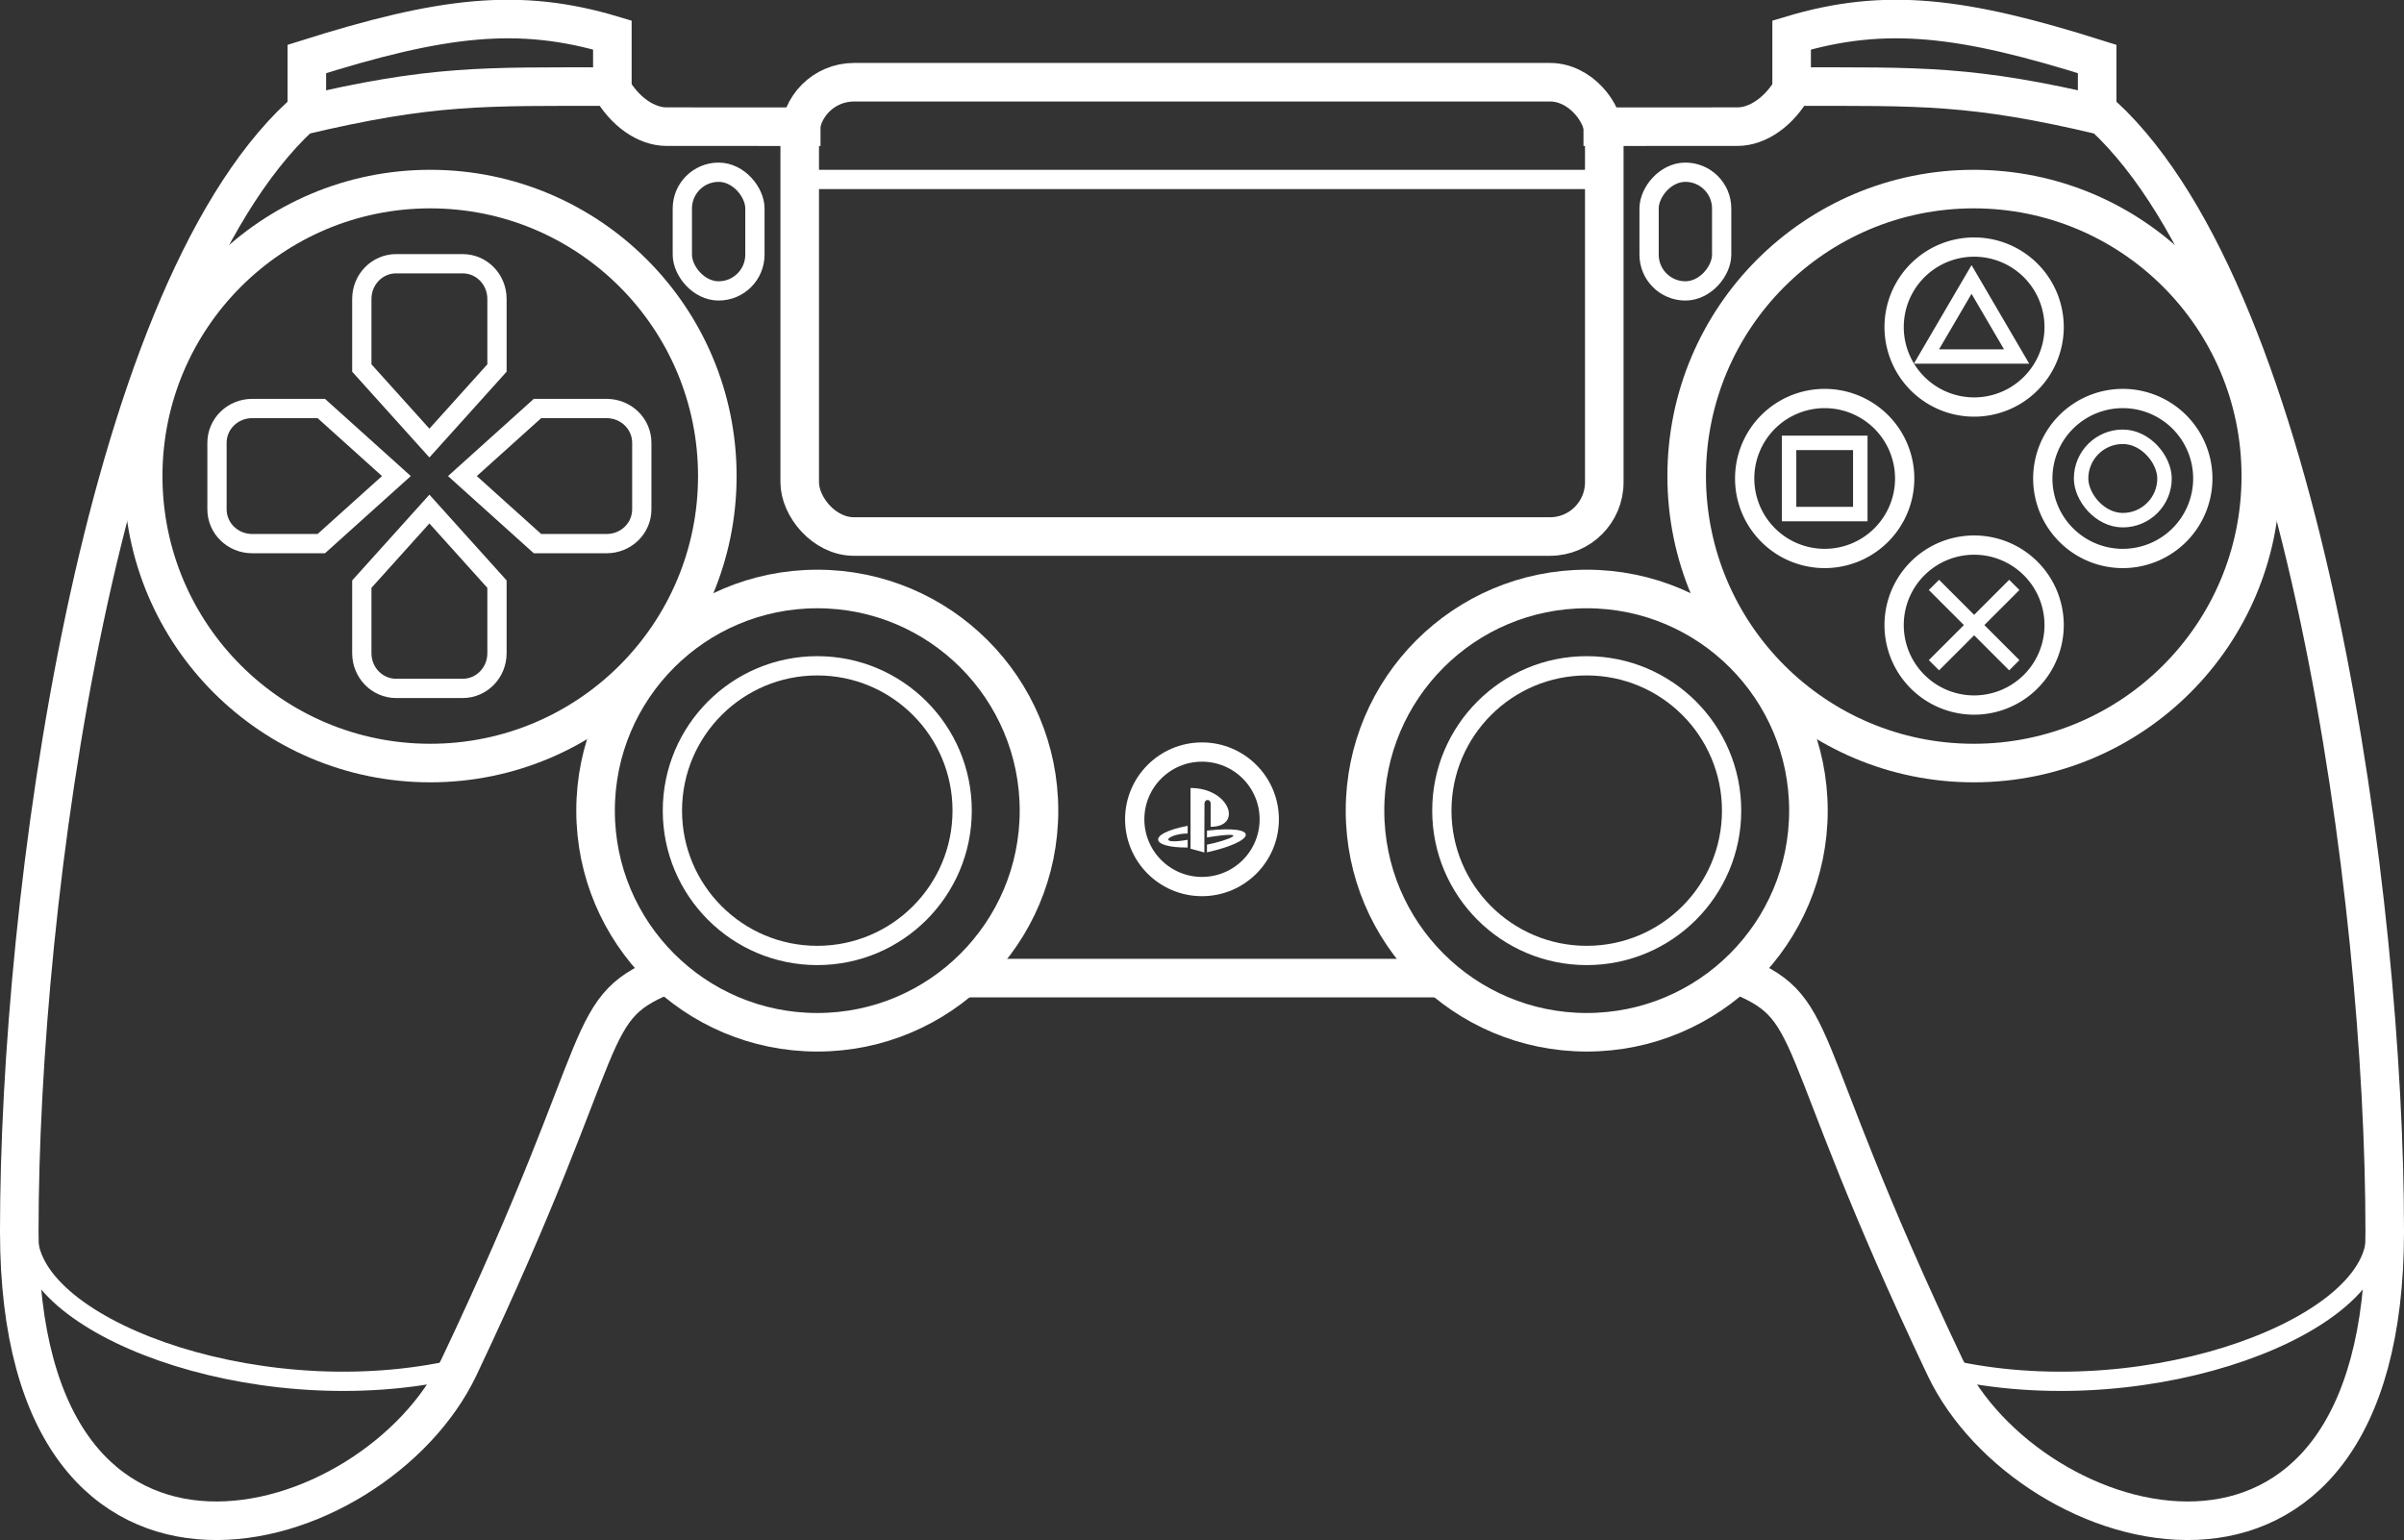 <?xml version="1.0" encoding="UTF-8" standalone="no"?>
<!-- Created with Inkscape (http://www.inkscape.org/) -->

<svg
   width="498.779"
   height="319.63"
   viewBox="0 0 131.969 84.569"
   version="1.1"
   id="svg5"
   xml:space="preserve"
   sodipodi:docname="ps4_controller.svg"
   inkscape:version="1.2.2 (b0a8486541, 2022-12-01)"
   xmlns:inkscape="http://www.inkscape.org/namespaces/inkscape"
   xmlns:sodipodi="http://sodipodi.sourceforge.net/DTD/sodipodi-0.dtd"
   xmlns="http://www.w3.org/2000/svg"
   xmlns:svg="http://www.w3.org/2000/svg"><rect x="0" y="0" width="131.969" height="84.569" fill="#333333" stroke="none"/><sodipodi:namedview
     id="namedview7"
     pagecolor="#505050"
     bordercolor="#eeeeee"
     borderopacity="1"
     inkscape:showpageshadow="0"
     inkscape:pageopacity="0"
     inkscape:pagecheckerboard="0"
     inkscape:deskcolor="#505050"
     inkscape:document-units="px"
     showgrid="false"
     inkscape:zoom="0.4204826"
     inkscape:cx="322.24877"
     inkscape:cy="192.6358"
     inkscape:window-width="1536"
     inkscape:window-height="875"
     inkscape:window-x="0"
     inkscape:window-y="0"
     inkscape:window-maximized="1"
     inkscape:current-layer="layer1"
     showguides="true" /><defs
     id="defs2" /><g
     inkscape:label="Layer 1"
     inkscape:groupmode="layer"
     id="layer1"
     transform="translate(142.198,98.177)"><g
       id="g2138"><path
         id="rect15787"
         style="fill:none;stroke:#ffffff;stroke-width:1.058;stroke-dasharray:none;stroke-opacity:1"
         d="m -120.451,-83.695 h 3.65 c 1.045,0 1.885,0.863 1.885,1.935 l -8e-5,3.791 -3.71,4.122 -3.71,-4.122 v -3.791 c 0,-1.072 0.841,-1.935 1.885,-1.935 z"
         sodipodi:nodetypes="ssscccss" /><path
         id="rect15787-7"
         style="fill:none;stroke:#ffffff;stroke-width:1.058;stroke-dasharray:none;stroke-opacity:1"
         d="m -120.451,-60.375 h 3.65 c 1.045,0 1.885,-0.863 1.885,-1.935 l -8e-5,-3.791 -3.71,-4.122 -3.71,4.122 v 3.791 c 0,1.072 0.841,1.935 1.885,1.935 z"
         sodipodi:nodetypes="ssscccss" /><path
         id="rect15787-3"
         style="fill:none;stroke:#ffffff;stroke-width:1.058;stroke-dasharray:none;stroke-opacity:1"
         d="m -106.966,-73.86 v 3.65 c 0,1.045 -0.863,1.885 -1.935,1.885 l -3.791,-7.5e-5 -4.122,-3.71 4.122,-3.71 h 3.791 c 1.072,0 1.935,0.841 1.935,1.885 z"
         sodipodi:nodetypes="ssscccss" /><path
         id="rect15787-7-5"
         style="fill:none;stroke:#ffffff;stroke-width:1.058;stroke-dasharray:none;stroke-opacity:1"
         d="m -130.286,-73.86 v 3.65 c 0,1.045 0.863,1.885 1.935,1.885 l 3.791,-7.5e-5 4.122,-3.71 -4.122,-3.71 h -3.791 c -1.072,0 -1.935,0.841 -1.935,1.885 z"
         sodipodi:nodetypes="ssscccss" /><rect
         style="fill:none;stroke:#ffffff;stroke-width:2.117;stroke-dasharray:none;stroke-opacity:1"
         id="rect21039"
         width="44.167"
         height="24.947"
         x="-98.297"
         y="-93.662"
         ry="2.979" /><path
         style="fill:none;stroke:#ffffff;stroke-width:1.058;stroke-dasharray:none;stroke-opacity:1"
         d="m -98.117,-88.323 h 43.806"
         id="path21041" /><path
         style="fill:none;stroke:#ffffff;stroke-width:2.117;stroke-dasharray:none;stroke-opacity:1"
         d="m -97.155,-91.219 -8.465,-0.004 c -1.064,0 -2.285,-0.784 -3.063,-2.198 -6.969,0 -9.783,-0.115 -17.02,1.609 -11.032,10.246 -15.437,42.988 -15.437,61.246 0,22.753 19.553,17.134 24.145,7.449 8.815,-18.594 6.546,-19.698 11.717,-21.674"
         id="path302"
         sodipodi:nodetypes="cccccsc" /><circle
         style="fill:none;stroke:#ffffff;stroke-width:2.117;stroke-dasharray:none;stroke-opacity:1"
         id="path12014"
         cx="-97.333"
         cy="-53.663"
         r="12.171" /><circle
         style="fill:none;stroke:#ffffff;stroke-width:1.058;stroke-dasharray:none;stroke-opacity:1"
         id="path12014-3"
         cx="-97.333"
         cy="-53.663"
         r="7.953" /><circle
         style="fill:none;stroke:#ffffff;stroke-width:1.058;stroke-dasharray:none;stroke-opacity:1"
         id="path12014-3-62"
         cx="-76.214"
         cy="-53.187"
         r="3.693" /><path
         style="fill:none;stroke:#ffffff;stroke-width:2.117;stroke-dasharray:none;stroke-opacity:1"
         d="m -125.354,-92.476 v -2.462 c 7.399,-2.337 11.634,-2.856 16.772,-1.316 v 2.845"
         id="path20296"
         sodipodi:nodetypes="cccc" /><rect
         style="fill:none;stroke:#ffffff;stroke-width:1.058;stroke-dasharray:none;stroke-opacity:1"
         id="rect21039-6"
         width="3.985"
         height="6.518"
         x="-104.741"
         y="-88.72"
         ry="1.992" /><path
         style="fill:none;stroke:#ffffff;stroke-width:1.058;stroke-dasharray:none;stroke-opacity:1"
         d="m -140.639,-30.059 c 0.473,5.052 13.319,9.646 24.067,6.923"
         id="path21043"
         sodipodi:nodetypes="cc" /><path
         style="fill:none;stroke:#ffffff;stroke-width:2.117;stroke-dasharray:none;stroke-opacity:1"
         d="m -55.272,-91.219 8.465,-0.004 c 1.064,0 2.285,-0.784 3.063,-2.198 6.969,0 9.783,-0.115 17.02,1.609 11.032,10.246 15.437,42.988 15.437,61.246 0,22.753 -19.553,17.134 -24.145,7.449 -8.815,-18.594 -6.546,-19.698 -11.717,-21.674"
         id="path302-1"
         sodipodi:nodetypes="cccccsc" /><circle
         style="fill:none;stroke:#ffffff;stroke-width:2.117;stroke-dasharray:none;stroke-opacity:1"
         id="path12014-2"
         cx="55.094"
         cy="-53.663"
         r="12.171"
         transform="scale(-1,1)" /><circle
         style="fill:none;stroke:#ffffff;stroke-width:1.058;stroke-dasharray:none;stroke-opacity:1"
         id="path12014-3-7"
         cx="55.094"
         cy="-53.663"
         r="7.953"
         transform="scale(-1,1)" /><path
         style="fill:none;stroke:#ffffff;stroke-width:2.117;stroke-dasharray:none;stroke-opacity:1"
         d="m -27.073,-92.476 v -2.462 c -7.399,-2.337 -11.634,-2.856 -16.772,-1.316 v 2.845"
         id="path20296-9"
         sodipodi:nodetypes="cccc" /><rect
         style="fill:none;stroke:#ffffff;stroke-width:1.058;stroke-dasharray:none;stroke-opacity:1"
         id="rect21039-6-3"
         width="3.985"
         height="6.518"
         x="47.686"
         y="-88.72"
         ry="1.992"
         transform="scale(-1,1)" /><path
         style="fill:none;stroke:#ffffff;stroke-width:1.058;stroke-dasharray:none;stroke-opacity:1"
         d="m -11.788,-30.059 c -0.473,5.052 -13.319,9.646 -24.067,6.923"
         id="path21043-6"
         sodipodi:nodetypes="cc" /><path
         style="fill:none;stroke:#ffffff;stroke-width:2.117;stroke-dasharray:none;stroke-opacity:1"
         d="m -89.744,-44.467 h 27.062"
         id="path22549" /><circle
         style="fill:none;stroke:#ffffff;stroke-width:2.117;stroke-dasharray:none;stroke-opacity:1"
         id="path12014-3-6"
         cx="-118.579"
         cy="-72.035"
         r="15.759" /><circle
         style="fill:none;stroke:#ffffff;stroke-width:2.117;stroke-dasharray:none;stroke-opacity:1"
         id="path12014-3-6-0"
         cx="33.848"
         cy="-72.035"
         r="15.759"
         transform="scale(-1,1)" /><path
         id="path9463-7-1-2-0-9"
         style="fill:none;fill-opacity:0.41;stroke:#ffffff;stroke-width:1.058;stroke-dasharray:none;stroke-opacity:1"
         d="m -29.435,-63.853 a 4.392,4.392 0 0 1 -4.392,4.392 4.392,4.392 0 0 1 -4.392,-4.392 4.392,4.392 0 0 1 4.392,-4.392 4.392,4.392 0 0 1 4.392,4.392 z" /><path
         id="path9463-7-1-2-0-9-3"
         style="fill:none;fill-opacity:0.41;stroke:#ffffff;stroke-width:1.058;stroke-dasharray:none;stroke-opacity:1"
         d="m -29.435,-80.218 a 4.392,4.392 0 0 1 -4.392,4.392 4.392,4.392 0 0 1 -4.392,-4.392 4.392,4.392 0 0 1 4.392,-4.392 4.392,4.392 0 0 1 4.392,4.392 z" /><path
         id="path9463-7-1-2-0-9-0"
         style="fill:none;fill-opacity:0.41;stroke:#ffffff;stroke-width:1.058;stroke-dasharray:none;stroke-opacity:1"
         d="m -42.031,-67.51 a 4.392,4.392 0 0 1 -4.392,-4.392 4.392,4.392 0 0 1 4.392,-4.392 4.392,4.392 0 0 1 4.392,4.392 4.392,4.392 0 0 1 -4.392,4.392 z" /><path
         id="path9463-7-1-2-0-9-3-6"
         style="fill:none;fill-opacity:0.41;stroke:#ffffff;stroke-width:1.058;stroke-dasharray:none;stroke-opacity:1"
         d="m -25.666,-67.51 a 4.392,4.392 0 0 1 -4.392,-4.392 4.392,4.392 0 0 1 4.392,-4.392 4.392,4.392 0 0 1 4.392,4.392 4.392,4.392 0 0 1 -4.392,4.392 z" /><rect
         style="fill:none;stroke:#ffffff;stroke-width:0.794;stroke-dasharray:none;stroke-opacity:1"
         id="rect2133"
         width="3.91"
         height="3.91"
         x="-43.986"
         y="-73.858" /><rect
         style="fill:none;stroke:#ffffff;stroke-width:0.794;stroke-dasharray:none;stroke-opacity:1"
         id="rect2133-3"
         width="4.579"
         height="4.579"
         x="-27.955"
         y="-74.192"
         ry="2.29" /><path
         style="fill:none;stroke:#ffffff;stroke-width:0.794;stroke-dasharray:none;stroke-opacity:1"
         d="m -36.033,-66.058 4.411,4.411"
         id="path2189" /><path
         style="fill:none;stroke:#ffffff;stroke-width:0.794;stroke-dasharray:none;stroke-opacity:1"
         d="m -31.622,-66.058 -4.411,4.411"
         id="path2189-7" /><path
         sodipodi:type="star"
         style="fill:none;stroke:#ffffff;stroke-width:5.221;stroke-dasharray:none;stroke-opacity:1"
         id="path2456"
         inkscape:flatsided="true"
         sodipodi:sides="3"
         sodipodi:cx="431.12198"
         sodipodi:cy="45.837631"
         sodipodi:r1="18.680346"
         sodipodi:r2="9.3401728"
         sodipodi:arg1="0.52359878"
         sodipodi:arg2="1.5707963"
         inkscape:rounded="0"
         inkscape:randomized="0"
         d="m 447.3,55.178 -32.355,0 16.178,-28.021 z"
         transform="matrix(0.153,0,0,0.151,-99.931,-86.932)"
         inkscape:transform-center-y="-0.70390311"
         inkscape:transform-center-x="1.3753913e-06" /><g
         id="g2101"><path
           style="fill:#ffffff;fill-opacity:1;stroke:#ffffff;stroke-width:0;stroke-dasharray:none;stroke-opacity:1"
           d="m -76.086,-51.366 -0.757,-0.203 v -3.337 c 2.152,0 2.885,2.131 1.105,2.131 v -1.297 c 0,0.053 0.007,-0.174 -0.17,-0.174 -0.17,0 -0.17,0.224 -0.17,0.174 z"
           id="path2570"
           sodipodi:nodetypes="cccccccc" /><path
           style="fill:#ffffff;fill-opacity:1;stroke:#ffffff;stroke-width:0;stroke-dasharray:none;stroke-opacity:1"
           d="m -77.001,-52.828 4.8e-5,0.421 c -1.06,0 -1.741,0.655 0,0.346 v 0.424 c -2.092,0.011 -2.228,-0.764 0,-1.191 z"
           id="path3628"
           sodipodi:nodetypes="cccccc" /><path
           style="fill:#ffffff;fill-opacity:1;stroke:#ffffff;stroke-width:0;stroke-dasharray:none;stroke-opacity:1"
           d="m -75.94,-51.374 -4.8e-5,-0.421 c 1.126,-0.214 2.597,-0.807 0,-0.397 v -0.373 c 2.966,-0.334 2.714,0.588 0,1.191 z"
           id="path3628-2"
           sodipodi:nodetypes="cccccc" /></g></g></g></svg>
